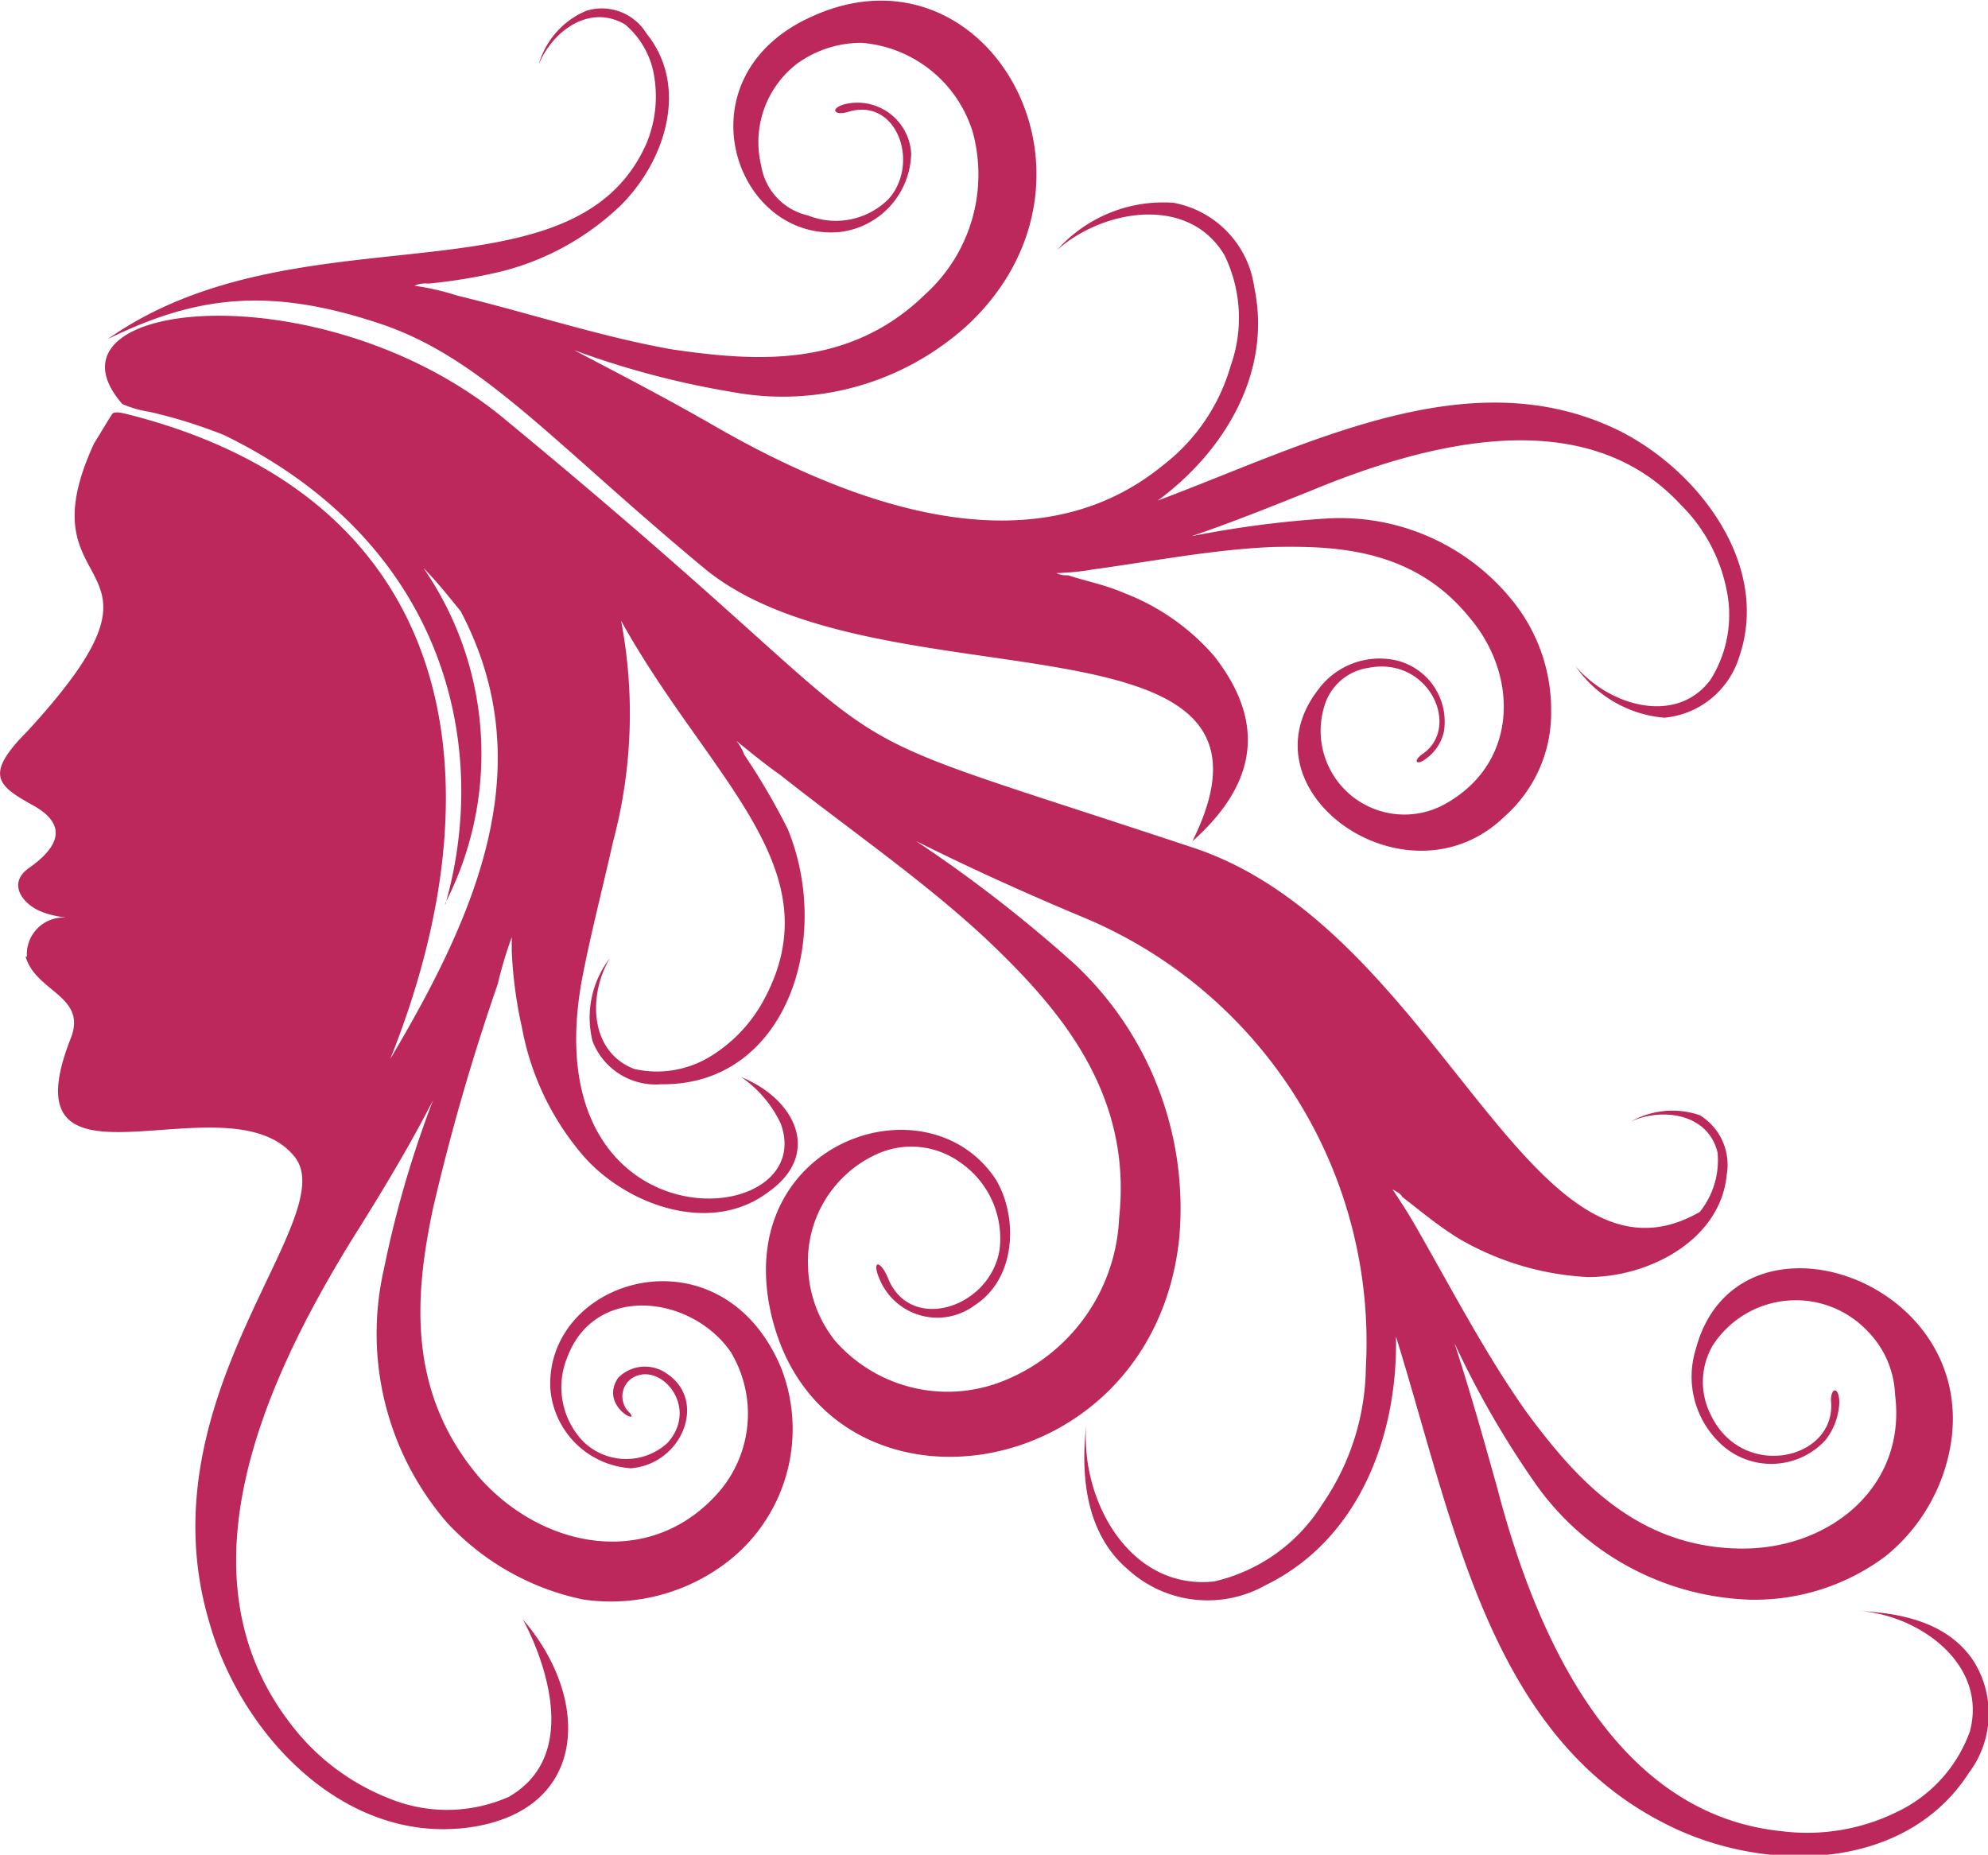 <svg xmlns="http://www.w3.org/2000/svg" viewBox="0 0 73.81 68.87"><title>Asset 191</title><g id="Layer_2" data-name="Layer 2"><g id="Layer_3" data-name="Layer 3"><path d="M58.5,24.74c1.25,1.47,3.73,2.2,5,.51a4.52,4.52,0,0,0,.6-3.37,6.12,6.12,0,0,0-1.7-3.14c-3.58-3.88-9.51-2.27-13.75-.51-1.47.59-2.94,1.18-4.41,1.68a38.32,38.32,0,0,1,5.06-.66,8.21,8.21,0,0,1,6.81,3,6.43,6.43,0,0,1,1.48,4.17,5.12,5.12,0,0,1-1.71,3.88c-3.59,3.52-9.88-.88-6.94-4.69a2.83,2.83,0,0,1,2.85-1.1,2.34,2.34,0,0,1,1.82,2.65,1.68,1.68,0,0,1-.65,1c-.37.3-.51.09-.16-.15,1.48-1,.24-3.66-2-3.21a2,2,0,0,0-1.62,1.39,3.11,3.11,0,0,0,4.6,3.59c2.58-1.53,2.58-4.69.82-6.8-2.06-2.58-4.91-2.72-7.33-2.67-2.2.09-4.46.53-6.66.83a9.49,9.49,0,0,1-1.39.14.81.81,0,0,0,.43.08c.67.22,1.4.36,2.06.65a8.4,8.4,0,0,1,3.36,2.34c2.2,2.8,1.25,5.06-.8,6.89,4.47-9-11.79-4.83-18.16-10.17-5.56-4.62-8.13-7.7-11.85-9C10,10.61,7.25,11,4,12.59c7.1-5,17.28-1.11,20-7.26a4.53,4.53,0,0,0,.3-2.42,3.17,3.17,0,0,0-1.09-2C21.89.13,20.51,1.15,20,2.4h0a3.07,3.07,0,0,1,1.77-2A1.94,1.94,0,0,1,24,1.24c1.62,2,.67,4.81-1,6.43a9.88,9.88,0,0,1-4.47,2.43,19.86,19.86,0,0,1-2.62.43,1,1,0,0,0-.52.08,9.77,9.77,0,0,1,1.6.37c2.65.64,5.36,1.54,8,2,3,.43,6.52.73,9.37-2.06a6,6,0,0,0,1.76-6A4.71,4.71,0,0,0,32,1.59a4.09,4.09,0,0,0-2.36.74,3.67,3.67,0,0,0-1.38,3.81A2.26,2.26,0,0,0,30,8,2.77,2.77,0,0,0,33,7.38c1.17-1.33.29-3.8-1.53-3.22-.52.15-.67-.15-.07-.3A2,2,0,0,1,33.83,5.7a3,3,0,0,1-2.7,2.92c-3.89.3-5.93-5.78-1-8C36.62-2.36,41.72,6.52,36,12a10.19,10.19,0,0,1-8.79,2.56A32.14,32.14,0,0,1,21.31,13c1.68.88,3.37,1.76,5.05,2.72,4.9,2.85,11.86,5.64,16.84,1.54a7.13,7.13,0,0,0,2.49-3.67,5.33,5.33,0,0,0-.22-4.1C44.16,7.25,41,7.74,39.25,9.28h0a5.28,5.28,0,0,1,4.32-1.75,3.71,3.71,0,0,1,3,3.15c.66,3.14-1.1,6.08-3.59,7.91,5.64-2.12,11.57-5.28,17.07-2.63,3,1.47,5.69,5,4.53,8.41a3.22,3.22,0,0,1-2.78,2.28,4.45,4.45,0,0,1-3.3-1.91ZM63.11,45a3.07,3.07,0,0,0,.66-2.2c-.35-1.46-2.05-1.68-3.21-1.16h0a3.14,3.14,0,0,1,2.55-.23,2.16,2.16,0,0,1,1,2.21c-.23,2.41-2.86,3.8-5.14,3.8A10.53,10.53,0,0,1,54.18,46c-.74-.45-1.4-1-2.12-1.56-.07-.14-.22-.19-.36-.28.29.44.58.88.87,1.39,1.31,2.28,2.56,4.7,4.11,6.89,1.74,2.35,4,5,7.9,5.06,3.3.06,6.22-2.26,5.78-5.71a3.55,3.55,0,0,0-1-2.34,3.67,3.67,0,0,0-5.77.51,2.69,2.69,0,0,0-.07,2.58c1.18,2.47,4.69,1.66,4.46-.54,0-.51.31-.51.31.09a2.45,2.45,0,0,1-.51,1.38,2.74,2.74,0,0,1-3.82.21,3.42,3.42,0,0,1-1-3.58c1.47-5.56,10.17-2.78,9.51,3.22A6.76,6.76,0,0,1,70,57.79a8.12,8.12,0,0,1-5,1.61A10.14,10.14,0,0,1,57,55.08a34.38,34.38,0,0,1-3-5.21c.59,1.82,1.09,3.59,1.6,5.42C57,60.64,59.9,67.39,66.19,68a7.54,7.54,0,0,0,4.24-.72,5.28,5.28,0,0,0,2.71-3c.66-2.5-1.9-4.31-4.1-4.46H69c1.61.07,3.3.43,4.25,1.82a3.66,3.66,0,0,1-.15,4.19c-2.4,3.73-7.69,3.73-11.27,1.89-6.52-3.29-7.84-11.13-10-18.09.07,3.73-1.4,7.55-4.84,9.23a4.39,4.39,0,0,1-5.12-.59c-1.54-1.31-1.76-3.44-1.54-5.35h0c-.22,2.79,1.62,6.15,4.76,5.8a6.43,6.43,0,0,0,4-2.86,9.1,9.1,0,0,0,1.62-5.06,17.09,17.09,0,0,0-10.4-16.7c-2.11-.88-4.24-1.84-6.3-2.87a51.7,51.7,0,0,1,5.87,4.55A12.42,12.42,0,0,1,43.78,46c-1,9.38-13.25,11-15.15,2.79-1.46-6.37,5.78-8.86,8.34-5,.81,1.34.81,3.66-.8,4.69a2.32,2.32,0,0,1-3.52-1c-.28-.65,0-.73.3-.07.8,2.13,3.81,1.17,4.16-1a3.42,3.42,0,0,0-1.45-3.24,3.1,3.1,0,0,0-3.14-.3A4.37,4.37,0,0,0,30,47a4.63,4.63,0,0,0,1,2.78,5.55,5.55,0,0,0,6.14,1.54,6.83,6.83,0,0,0,4.41-6.09c.51-4.68-2.27-7.83-4.9-10.33-2.35-2.2-5.14-4.11-7.7-6.14-.52-.36-1.09-.83-1.61-1.25a1.75,1.75,0,0,1,.29.51,25,25,0,0,1,1.62,2.77c1.68,4.11-.08,9.53-4.7,9.47A2.51,2.51,0,0,1,22,38.66a3.61,3.61,0,0,1,.65-3.09h0c-.8,1.32-.8,3.46.89,4.12a3.79,3.79,0,0,0,2.78-.43,5.52,5.52,0,0,0,2-2.06c2.73-4.93-2-8.27-5.26-14.15a18.45,18.45,0,0,1-.3,8.21c-.43,1.91-.87,3.59-1.17,5.2-1.76,10,8.86,9.31,7.4,5.27A4.33,4.33,0,0,0,27.53,40c2,.81,3,2.85,1,4.26-2.12,1.61-5.2.51-6.81-1.27a10.07,10.07,0,0,1-2.34-4.83A16,16,0,0,1,19,35.3v-.5a15.12,15.12,0,0,0-.52,1.74,82,82,0,0,0-2.41,8.36c-.66,3.15-1,6.79,1.76,10,2.42,2.69,6.44,3.36,8.92.43a4.45,4.45,0,0,0,.38-5.13c-1.46-2.11-5.06-2.56-6.08.23a2.91,2.91,0,0,0,.58,3.07,2.27,2.27,0,0,0,3.16.07c1.23-1.38-.38-3.14-1.4-2.34a.82.82,0,0,0-.07,1.17c.59.58-1.1-.15-.37-1.24A1.4,1.4,0,0,1,24.75,51c1.53,1,.58,3.36-1.32,3.52a3.21,3.21,0,0,1-3-3c-.14-4.1,6.36-6,8.57-.73A6.23,6.23,0,0,1,27,58a7.09,7.09,0,0,1-5.36,1.39,9.52,9.52,0,0,1-5.05-2.86,10.73,10.73,0,0,1-2.34-9.39,39.53,39.53,0,0,1,1.83-6.29c-.94,1.83-2,3.57-3.07,5.27-3.15,5.14-6.45,12.31-2.28,17.81A8.47,8.47,0,0,0,14.5,66.8a5.66,5.66,0,0,0,4.39-.08c3.22-1.85.52-6.59.52-6.59,2.48,2.86,2.48,6.95-1.76,7.69-4.76.81-8.71-3.37-9.89-7.62-2.48-8.42,5.06-15.07,3.15-17.28C8.43,39.92.07,45,2.64,38.52c.58-1.54-1.31-1.69-1.69-3H1a1.36,1.36,0,0,1,1.32-1.45c.37,0-.37,0-.94-.29s-1.1-1-.29-1.56c1.09-.77,1.45-1.59.13-2.32S-.59,28.77,1,27.17c6.3-6.84-.28-4.69,2.49-10.7.23-.37.44-.73.67-1.09.07-.09.21-.09.57,0,12.16,3.07,14,13.33,9.76,23.94,3.21-5.42,5.63-10.91,2.61-16.63-.43-.52-.87-1.09-1.38-1.6a12.13,12.13,0,0,1,.81,12.45v.06c1.68-5.86.07-13.4-8.2-17.44a18.46,18.46,0,0,0-2.79-.87,3.91,3.91,0,0,1-1-.29c-3.37-3.87,7.31-5,14.05.44C35.66,29.51,28,26.06,44.37,31.5,53.44,34.57,56.82,48.63,63.11,45Z" style="fill:#bc275c;fill-rule:evenodd"/></g></g></svg>